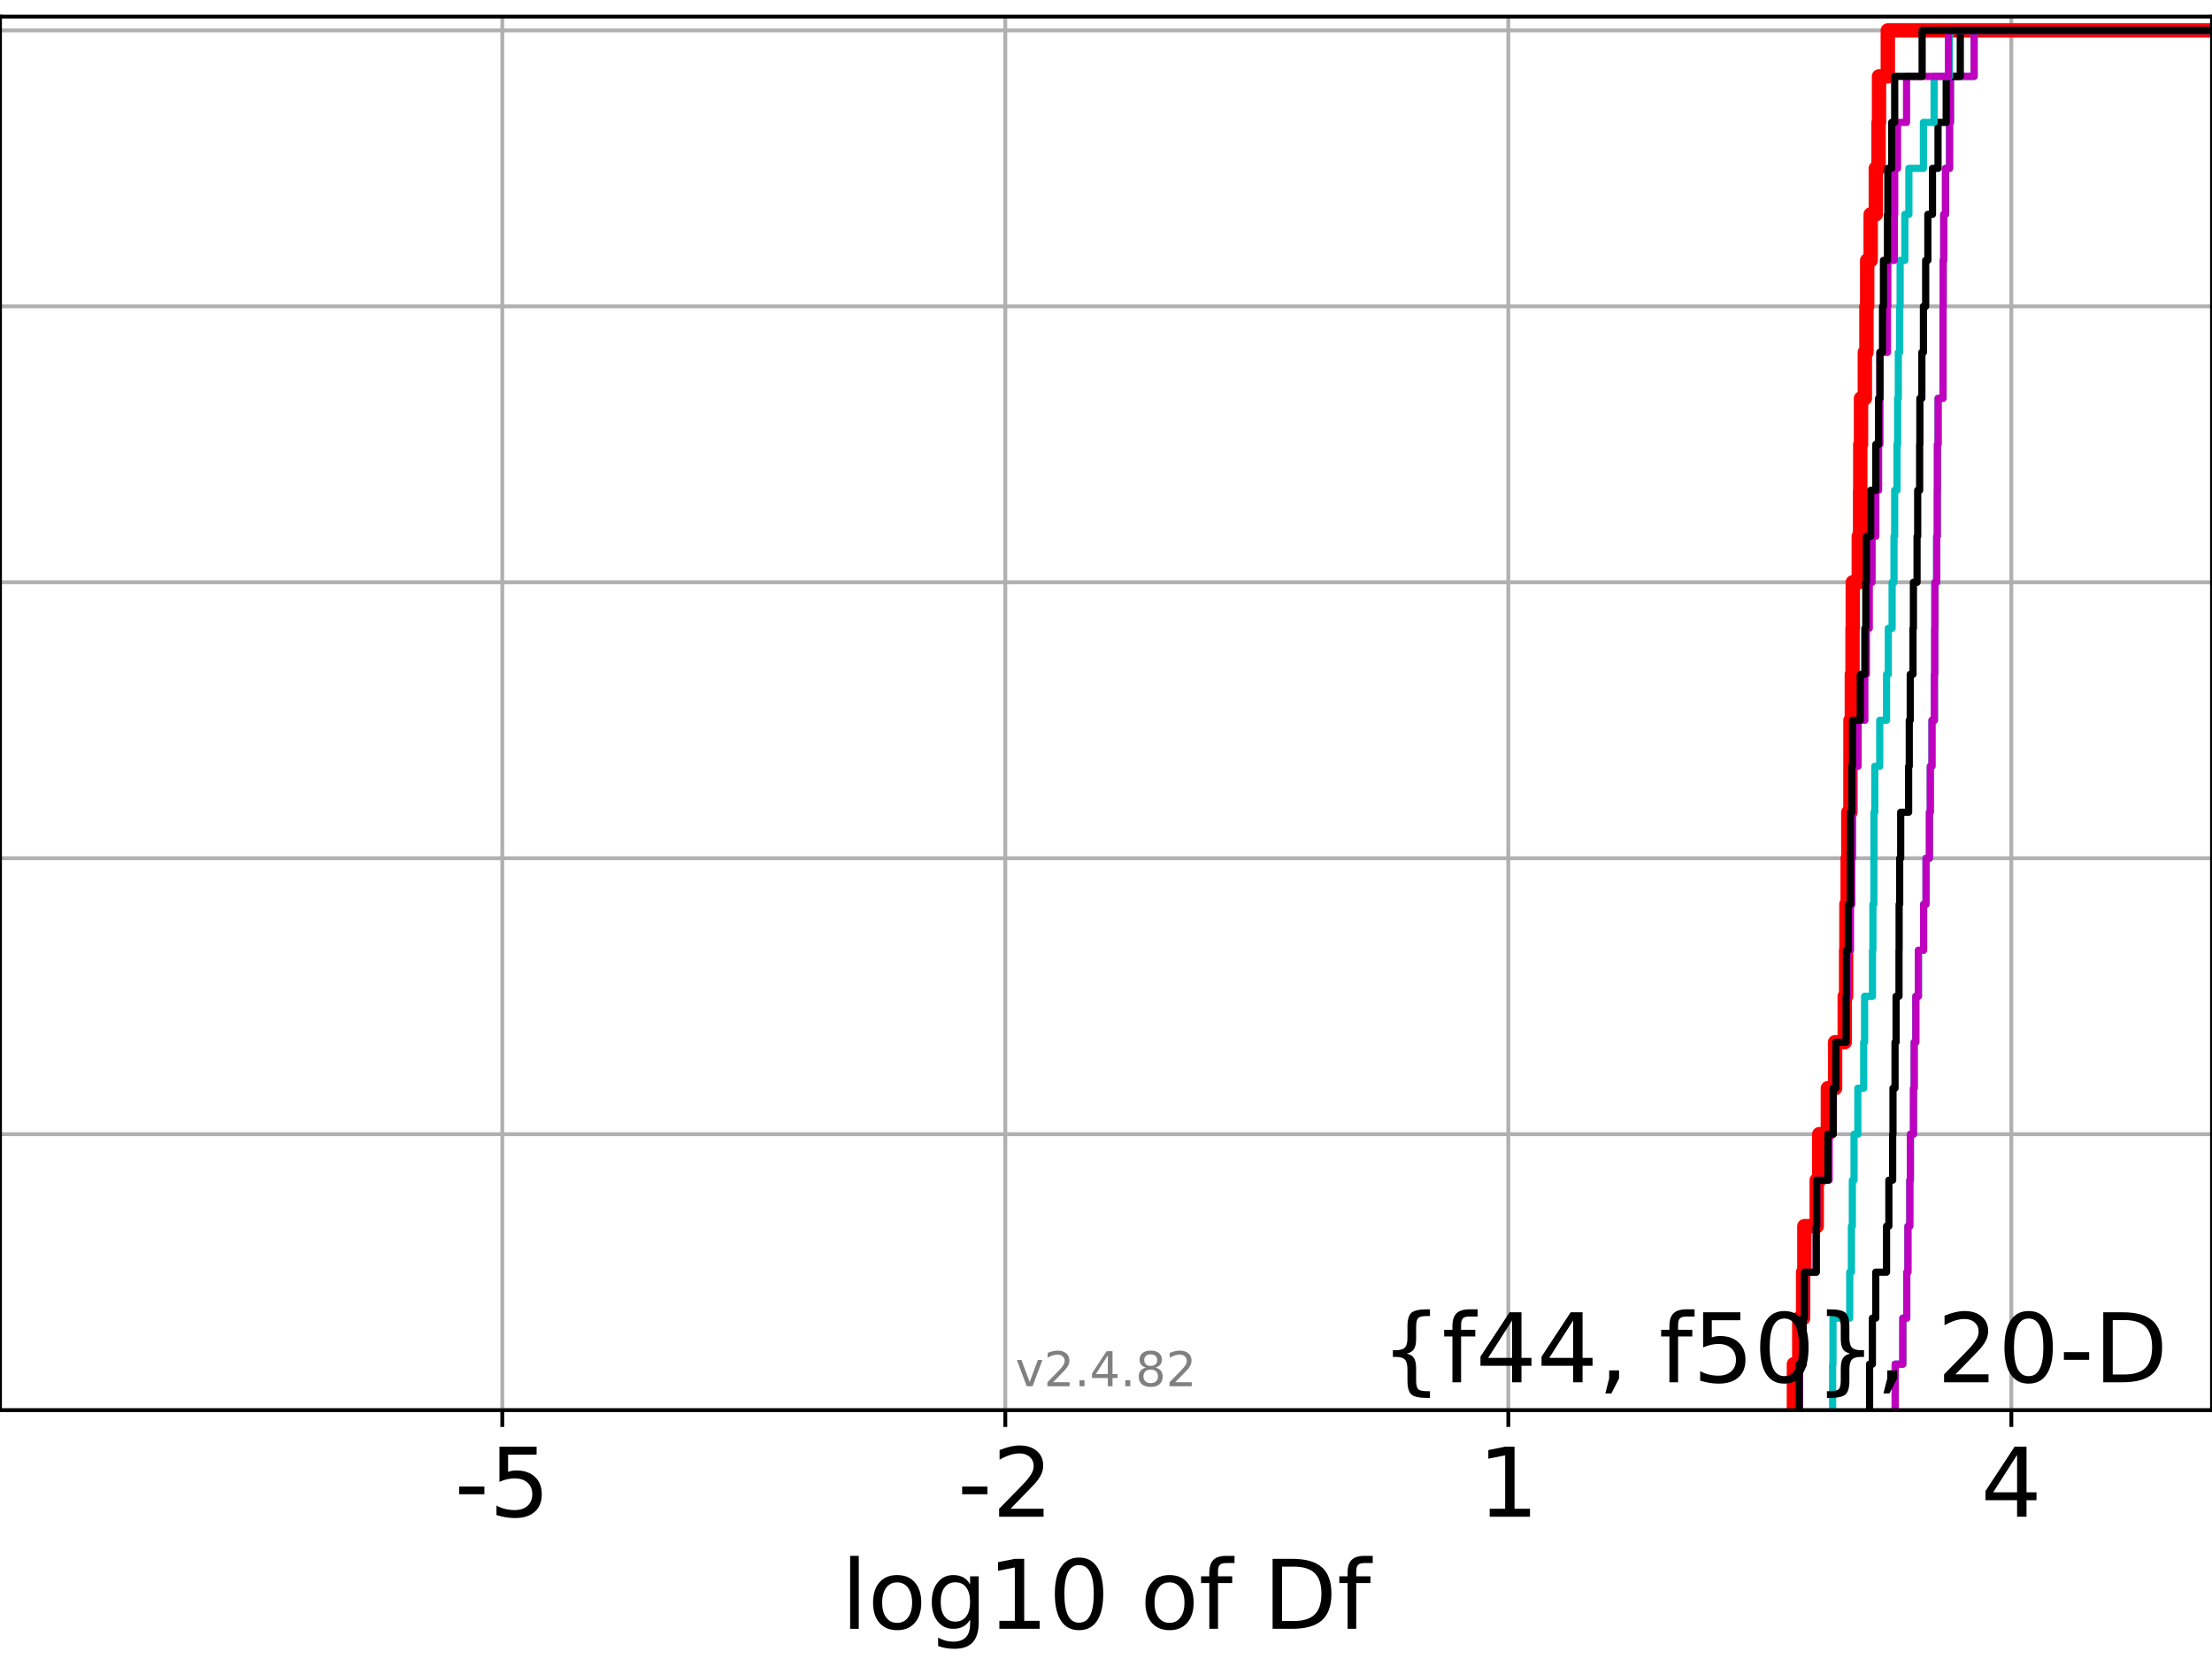 <?xml version="1.0" encoding="utf-8" standalone="no"?>
<!DOCTYPE svg PUBLIC "-//W3C//DTD SVG 1.1//EN"
  "http://www.w3.org/Graphics/SVG/1.1/DTD/svg11.dtd">
<!-- Created with matplotlib (https://matplotlib.org/) -->
<svg height="345.6pt" version="1.1" viewBox="0 0 460.8 345.6" width="460.8pt" xmlns="http://www.w3.org/2000/svg" xmlns:xlink="http://www.w3.org/1999/xlink">
 <defs>
  <style type="text/css">*{stroke-linecap:butt;stroke-linejoin:round;}</style>
 </defs>
 <g id="figure_1">
  <g id="patch_1">
   <path d="M 0 345.6 
L 460.8 345.6 
L 460.8 0 
L 0 0 
z
" style="fill:#ffffff;"/>
  </g>
  <g id="axes_1">
   <g id="patch_2">
    <path d="M 0 293.76 
L 460.8 293.76 
L 460.8 3.456 
L 0 3.456 
z
" style="fill:#ffffff;"/>
   </g>
   <g id="matplotlib.axis_1">
    <g id="xtick_1">
     <g id="line2d_1">
      <path clip-path="url(#p2631b8b278)" d="M 104.636 293.76 
L 104.636 3.456 
" style="fill:none;stroke:#b0b0b0;stroke-linecap:square;stroke-width:0.8;"/>
     </g>
     <g id="line2d_2">
      <defs>
       <path d="M 0 0 
L 0 3.5 
" id="m30c6409a42" style="stroke:#000000;stroke-width:0.8;"/>
      </defs>
      <g>
       <use style="stroke:#000000;stroke-width:0.8;" x="104.636" xlink:href="#m30c6409a42" y="293.76"/>
      </g>
     </g>
     <g id="text_1">
      <!-- -5 -->
      <g transform="translate(94.666 315.957)scale(0.2 -0.2)">
       <defs>
        <path d="M 4.891 31.391 
L 31.203 31.391 
L 31.203 23.391 
L 4.891 23.391 
z
" id="DejaVuSans-45"/>
        <path d="M 10.797 72.906 
L 49.516 72.906 
L 49.516 64.594 
L 19.828 64.594 
L 19.828 46.734 
Q 21.969 47.469 24.109 47.828 
Q 26.266 48.188 28.422 48.188 
Q 40.625 48.188 47.75 41.5 
Q 54.891 34.812 54.891 23.391 
Q 54.891 11.625 47.562 5.094 
Q 40.234 -1.422 26.906 -1.422 
Q 22.312 -1.422 17.547 -0.641 
Q 12.797 0.141 7.719 1.703 
L 7.719 11.625 
Q 12.109 9.234 16.797 8.062 
Q 21.484 6.891 26.703 6.891 
Q 35.156 6.891 40.078 11.328 
Q 45.016 15.766 45.016 23.391 
Q 45.016 31 40.078 35.438 
Q 35.156 39.891 26.703 39.891 
Q 22.75 39.891 18.812 39.016 
Q 14.891 38.141 10.797 36.281 
z
" id="DejaVuSans-53"/>
       </defs>
       <use xlink:href="#DejaVuSans-45"/>
       <use x="36.084" xlink:href="#DejaVuSans-53"/>
      </g>
     </g>
    </g>
    <g id="xtick_2">
     <g id="line2d_3">
      <path clip-path="url(#p2631b8b278)" d="M 209.424 293.76 
L 209.424 3.456 
" style="fill:none;stroke:#b0b0b0;stroke-linecap:square;stroke-width:0.8;"/>
     </g>
     <g id="line2d_4">
      <g>
       <use style="stroke:#000000;stroke-width:0.8;" x="209.424" xlink:href="#m30c6409a42" y="293.76"/>
      </g>
     </g>
     <g id="text_2">
      <!-- -2 -->
      <g transform="translate(199.454 315.957)scale(0.2 -0.2)">
       <defs>
        <path d="M 19.188 8.297 
L 53.609 8.297 
L 53.609 0 
L 7.328 0 
L 7.328 8.297 
Q 12.938 14.109 22.625 23.891 
Q 32.328 33.688 34.812 36.531 
Q 39.547 41.844 41.422 45.531 
Q 43.312 49.219 43.312 52.781 
Q 43.312 58.594 39.234 62.25 
Q 35.156 65.922 28.609 65.922 
Q 23.969 65.922 18.812 64.312 
Q 13.672 62.703 7.812 59.422 
L 7.812 69.391 
Q 13.766 71.781 18.938 73 
Q 24.125 74.219 28.422 74.219 
Q 39.75 74.219 46.484 68.547 
Q 53.219 62.891 53.219 53.422 
Q 53.219 48.922 51.531 44.891 
Q 49.859 40.875 45.406 35.406 
Q 44.188 33.984 37.641 27.219 
Q 31.109 20.453 19.188 8.297 
z
" id="DejaVuSans-50"/>
       </defs>
       <use xlink:href="#DejaVuSans-45"/>
       <use x="36.084" xlink:href="#DejaVuSans-50"/>
      </g>
     </g>
    </g>
    <g id="xtick_3">
     <g id="line2d_5">
      <path clip-path="url(#p2631b8b278)" d="M 314.211 293.76 
L 314.211 3.456 
" style="fill:none;stroke:#b0b0b0;stroke-linecap:square;stroke-width:0.8;"/>
     </g>
     <g id="line2d_6">
      <g>
       <use style="stroke:#000000;stroke-width:0.8;" x="314.211" xlink:href="#m30c6409a42" y="293.76"/>
      </g>
     </g>
     <g id="text_3">
      <!-- 1 -->
      <g transform="translate(307.849 315.957)scale(0.2 -0.2)">
       <defs>
        <path d="M 12.406 8.297 
L 28.516 8.297 
L 28.516 63.922 
L 10.984 60.406 
L 10.984 69.391 
L 28.422 72.906 
L 38.281 72.906 
L 38.281 8.297 
L 54.391 8.297 
L 54.391 0 
L 12.406 0 
z
" id="DejaVuSans-49"/>
       </defs>
       <use xlink:href="#DejaVuSans-49"/>
      </g>
     </g>
    </g>
    <g id="xtick_4">
     <g id="line2d_7">
      <path clip-path="url(#p2631b8b278)" d="M 418.999 293.76 
L 418.999 3.456 
" style="fill:none;stroke:#b0b0b0;stroke-linecap:square;stroke-width:0.8;"/>
     </g>
     <g id="line2d_8">
      <g>
       <use style="stroke:#000000;stroke-width:0.8;" x="418.999" xlink:href="#m30c6409a42" y="293.76"/>
      </g>
     </g>
     <g id="text_4">
      <!-- 4 -->
      <g transform="translate(412.636 315.957)scale(0.2 -0.2)">
       <defs>
        <path d="M 37.797 64.312 
L 12.891 25.391 
L 37.797 25.391 
z
M 35.203 72.906 
L 47.609 72.906 
L 47.609 25.391 
L 58.016 25.391 
L 58.016 17.188 
L 47.609 17.188 
L 47.609 0 
L 37.797 0 
L 37.797 17.188 
L 4.891 17.188 
L 4.891 26.703 
z
" id="DejaVuSans-52"/>
       </defs>
       <use xlink:href="#DejaVuSans-52"/>
      </g>
     </g>
    </g>
    <g id="text_5">
     <!-- log10 of Df -->
     <g transform="translate(175.214 339.313)scale(0.2 -0.2)">
      <defs>
       <path d="M 9.422 75.984 
L 18.406 75.984 
L 18.406 0 
L 9.422 0 
z
" id="DejaVuSans-108"/>
       <path d="M 30.609 48.391 
Q 23.391 48.391 19.188 42.75 
Q 14.984 37.109 14.984 27.297 
Q 14.984 17.484 19.156 11.844 
Q 23.344 6.203 30.609 6.203 
Q 37.797 6.203 41.984 11.859 
Q 46.188 17.531 46.188 27.297 
Q 46.188 37.016 41.984 42.703 
Q 37.797 48.391 30.609 48.391 
z
M 30.609 56 
Q 42.328 56 49.016 48.375 
Q 55.719 40.766 55.719 27.297 
Q 55.719 13.875 49.016 6.219 
Q 42.328 -1.422 30.609 -1.422 
Q 18.844 -1.422 12.172 6.219 
Q 5.516 13.875 5.516 27.297 
Q 5.516 40.766 12.172 48.375 
Q 18.844 56 30.609 56 
z
" id="DejaVuSans-111"/>
       <path d="M 45.406 27.984 
Q 45.406 37.75 41.375 43.109 
Q 37.359 48.484 30.078 48.484 
Q 22.859 48.484 18.828 43.109 
Q 14.797 37.75 14.797 27.984 
Q 14.797 18.266 18.828 12.891 
Q 22.859 7.516 30.078 7.516 
Q 37.359 7.516 41.375 12.891 
Q 45.406 18.266 45.406 27.984 
z
M 54.391 6.781 
Q 54.391 -7.172 48.188 -13.984 
Q 42 -20.797 29.203 -20.797 
Q 24.469 -20.797 20.266 -20.094 
Q 16.062 -19.391 12.109 -17.922 
L 12.109 -9.188 
Q 16.062 -11.328 19.922 -12.344 
Q 23.781 -13.375 27.781 -13.375 
Q 36.625 -13.375 41.016 -8.766 
Q 45.406 -4.156 45.406 5.172 
L 45.406 9.625 
Q 42.625 4.781 38.281 2.391 
Q 33.938 0 27.875 0 
Q 17.828 0 11.672 7.656 
Q 5.516 15.328 5.516 27.984 
Q 5.516 40.672 11.672 48.328 
Q 17.828 56 27.875 56 
Q 33.938 56 38.281 53.609 
Q 42.625 51.219 45.406 46.391 
L 45.406 54.688 
L 54.391 54.688 
z
" id="DejaVuSans-103"/>
       <path d="M 31.781 66.406 
Q 24.172 66.406 20.328 58.906 
Q 16.5 51.422 16.5 36.375 
Q 16.5 21.391 20.328 13.891 
Q 24.172 6.391 31.781 6.391 
Q 39.453 6.391 43.281 13.891 
Q 47.125 21.391 47.125 36.375 
Q 47.125 51.422 43.281 58.906 
Q 39.453 66.406 31.781 66.406 
z
M 31.781 74.219 
Q 44.047 74.219 50.516 64.516 
Q 56.984 54.828 56.984 36.375 
Q 56.984 17.969 50.516 8.266 
Q 44.047 -1.422 31.781 -1.422 
Q 19.531 -1.422 13.062 8.266 
Q 6.594 17.969 6.594 36.375 
Q 6.594 54.828 13.062 64.516 
Q 19.531 74.219 31.781 74.219 
z
" id="DejaVuSans-48"/>
       <path id="DejaVuSans-32"/>
       <path d="M 37.109 75.984 
L 37.109 68.5 
L 28.516 68.5 
Q 23.688 68.5 21.797 66.547 
Q 19.922 64.594 19.922 59.516 
L 19.922 54.688 
L 34.719 54.688 
L 34.719 47.703 
L 19.922 47.703 
L 19.922 0 
L 10.891 0 
L 10.891 47.703 
L 2.297 47.703 
L 2.297 54.688 
L 10.891 54.688 
L 10.891 58.5 
Q 10.891 67.625 15.141 71.797 
Q 19.391 75.984 28.609 75.984 
z
" id="DejaVuSans-102"/>
       <path d="M 19.672 64.797 
L 19.672 8.109 
L 31.594 8.109 
Q 46.688 8.109 53.688 14.938 
Q 60.688 21.781 60.688 36.531 
Q 60.688 51.172 53.688 57.984 
Q 46.688 64.797 31.594 64.797 
z
M 9.812 72.906 
L 30.078 72.906 
Q 51.266 72.906 61.172 64.094 
Q 71.094 55.281 71.094 36.531 
Q 71.094 17.672 61.125 8.828 
Q 51.172 0 30.078 0 
L 9.812 0 
z
" id="DejaVuSans-68"/>
      </defs>
      <use xlink:href="#DejaVuSans-108"/>
      <use x="27.783" xlink:href="#DejaVuSans-111"/>
      <use x="88.965" xlink:href="#DejaVuSans-103"/>
      <use x="152.441" xlink:href="#DejaVuSans-49"/>
      <use x="216.064" xlink:href="#DejaVuSans-48"/>
      <use x="279.688" xlink:href="#DejaVuSans-32"/>
      <use x="311.475" xlink:href="#DejaVuSans-111"/>
      <use x="372.656" xlink:href="#DejaVuSans-102"/>
      <use x="407.861" xlink:href="#DejaVuSans-32"/>
      <use x="439.648" xlink:href="#DejaVuSans-68"/>
      <use x="516.65" xlink:href="#DejaVuSans-102"/>
     </g>
    </g>
   </g>
   <g id="matplotlib.axis_2">
    <g id="ytick_1">
     <g id="line2d_9">
      <path clip-path="url(#p2631b8b278)" d="M 0 293.76 
L 460.8 293.76 
" style="fill:none;stroke:#b0b0b0;stroke-linecap:square;stroke-width:0.8;"/>
     </g>
     <g id="line2d_10">
      <defs>
       <path d="M 0 0 
L -3.5 0 
" id="m240e747dea" style="stroke:#000000;stroke-width:0.8;"/>
      </defs>
      <g>
       <use style="stroke:#000000;stroke-width:0.8;" x="0" xlink:href="#m240e747dea" y="293.76"/>
      </g>
     </g>
    </g>
    <g id="ytick_2">
     <g id="line2d_11">
      <path clip-path="url(#p2631b8b278)" d="M 0 236.274 
L 460.8 236.274 
" style="fill:none;stroke:#b0b0b0;stroke-linecap:square;stroke-width:0.8;"/>
     </g>
     <g id="line2d_12">
      <g>
       <use style="stroke:#000000;stroke-width:0.8;" x="0" xlink:href="#m240e747dea" y="236.274"/>
      </g>
     </g>
    </g>
    <g id="ytick_3">
     <g id="line2d_13">
      <path clip-path="url(#p2631b8b278)" d="M 0 178.788 
L 460.8 178.788 
" style="fill:none;stroke:#b0b0b0;stroke-linecap:square;stroke-width:0.8;"/>
     </g>
     <g id="line2d_14">
      <g>
       <use style="stroke:#000000;stroke-width:0.8;" x="0" xlink:href="#m240e747dea" y="178.788"/>
      </g>
     </g>
    </g>
    <g id="ytick_4">
     <g id="line2d_15">
      <path clip-path="url(#p2631b8b278)" d="M 0 121.302 
L 460.8 121.302 
" style="fill:none;stroke:#b0b0b0;stroke-linecap:square;stroke-width:0.8;"/>
     </g>
     <g id="line2d_16">
      <g>
       <use style="stroke:#000000;stroke-width:0.8;" x="0" xlink:href="#m240e747dea" y="121.302"/>
      </g>
     </g>
    </g>
    <g id="ytick_5">
     <g id="line2d_17">
      <path clip-path="url(#p2631b8b278)" d="M 0 63.816 
L 460.8 63.816 
" style="fill:none;stroke:#b0b0b0;stroke-linecap:square;stroke-width:0.8;"/>
     </g>
     <g id="line2d_18">
      <g>
       <use style="stroke:#000000;stroke-width:0.8;" x="0" xlink:href="#m240e747dea" y="63.816"/>
      </g>
     </g>
    </g>
    <g id="ytick_6">
     <g id="line2d_19">
      <path clip-path="url(#p2631b8b278)" d="M 0 6.33 
L 460.8 6.33 
" style="fill:none;stroke:#b0b0b0;stroke-linecap:square;stroke-width:0.8;"/>
     </g>
     <g id="line2d_20">
      <g>
       <use style="stroke:#000000;stroke-width:0.8;" x="0" xlink:href="#m240e747dea" y="6.33"/>
      </g>
     </g>
    </g>
   </g>
   <g id="line2d_21">
    <path clip-path="url(#p2631b8b278)" d="M 373.706 293.76 
L 373.706 284.179 
L 374.819 284.179 
L 374.819 274.598 
L 375.627 274.598 
L 375.627 265.017 
L 375.883 265.017 
L 375.883 255.436 
L 378.458 255.436 
L 378.458 245.855 
L 378.985 245.855 
L 378.985 236.274 
L 380.778 236.274 
L 380.778 226.693 
L 382.288 226.693 
L 382.288 217.112 
L 384.293 217.112 
L 384.293 207.531 
L 384.579 207.531 
L 384.579 197.95 
L 384.649 197.95 
L 384.649 188.369 
L 384.905 188.369 
L 384.905 178.788 
L 385.041 178.788 
L 385.041 169.207 
L 385.479 169.207 
L 385.479 159.626 
L 385.486 159.626 
L 385.486 150.045 
L 385.772 150.045 
L 385.772 140.464 
L 385.914 140.464 
L 385.914 130.883 
L 385.965 130.883 
L 385.965 121.302 
L 387.215 121.302 
L 387.215 111.721 
L 387.493 111.721 
L 387.493 102.14 
L 387.529 102.14 
L 387.529 92.559 
L 387.683 92.559 
L 387.683 82.978 
L 388.482 82.978 
L 388.482 73.397 
L 388.813 73.397 
L 388.813 63.816 
L 388.971 63.816 
L 388.971 54.235 
L 389.7 54.235 
L 389.7 44.654 
L 390.767 44.654 
L 390.767 35.073 
L 391.341 35.073 
L 391.341 25.492 
L 391.433 25.492 
L 391.433 15.911 
L 393.27 15.911 
L 393.27 6.33 
L 393.27 6.33 
L 393.27 6.33 
L 460.8 6.33 
" style="fill:none;stroke:#ff0000;stroke-linecap:square;stroke-width:3;"/>
   </g>
   <g id="line2d_22">
    <path clip-path="url(#p2631b8b278)" d="M 394.799 293.76 
L 394.799 284.179 
L 396.39 284.179 
L 396.39 274.598 
L 397.216 274.598 
L 397.216 265.017 
L 397.452 265.017 
L 397.452 255.436 
L 397.843 255.436 
L 397.843 245.855 
L 397.969 245.855 
L 397.969 236.274 
L 398.613 236.274 
L 398.613 226.693 
L 398.758 226.693 
L 398.758 217.112 
L 399.1 217.112 
L 399.1 207.531 
L 399.642 207.531 
L 399.642 197.95 
L 400.722 197.95 
L 400.722 188.369 
L 401.226 188.369 
L 401.226 178.788 
L 401.934 178.788 
L 401.934 169.207 
L 402.116 169.207 
L 402.116 159.626 
L 402.468 159.626 
L 402.468 150.045 
L 402.974 150.045 
L 402.974 140.464 
L 403.04 140.464 
L 403.04 130.883 
L 403.07 130.883 
L 403.07 121.302 
L 403.448 121.302 
L 403.448 111.721 
L 403.577 111.721 
L 403.577 102.14 
L 403.602 102.14 
L 403.602 92.559 
L 403.739 92.559 
L 403.739 82.978 
L 404.767 82.978 
L 404.767 73.397 
L 404.768 73.397 
L 404.768 63.816 
L 404.797 63.816 
L 404.797 54.235 
L 404.915 54.235 
L 404.915 44.654 
L 405.285 44.654 
L 405.285 35.073 
L 406.129 35.073 
L 406.129 25.492 
L 406.319 25.492 
L 406.319 15.911 
L 411.251 15.911 
L 411.251 6.33 
L 411.251 6.33 
L 411.251 6.33 
L 460.8 6.33 
" style="fill:none;stroke:#00bfbf;stroke-linecap:square;stroke-width:1.5;"/>
   </g>
   <g id="line2d_23">
    <path clip-path="url(#p2631b8b278)" d="M 394.799 293.76 
L 394.799 284.179 
L 396.39 284.179 
L 396.39 274.598 
L 397.216 274.598 
L 397.216 265.017 
L 397.452 265.017 
L 397.452 255.436 
L 397.843 255.436 
L 397.843 245.855 
L 397.969 245.855 
L 397.969 236.274 
L 398.613 236.274 
L 398.613 226.693 
L 398.758 226.693 
L 398.758 217.112 
L 399.1 217.112 
L 399.1 207.531 
L 399.642 207.531 
L 399.642 197.95 
L 400.722 197.95 
L 400.722 188.369 
L 401.226 188.369 
L 401.226 178.788 
L 401.934 178.788 
L 401.934 169.207 
L 402.116 169.207 
L 402.116 159.626 
L 402.468 159.626 
L 402.468 150.045 
L 402.974 150.045 
L 402.974 140.464 
L 403.04 140.464 
L 403.04 130.883 
L 403.07 130.883 
L 403.07 121.302 
L 403.448 121.302 
L 403.448 111.721 
L 403.577 111.721 
L 403.577 102.14 
L 403.602 102.14 
L 403.602 92.559 
L 403.739 92.559 
L 403.739 82.978 
L 404.767 82.978 
L 404.767 73.397 
L 404.768 73.397 
L 404.768 63.816 
L 404.797 63.816 
L 404.797 54.235 
L 404.915 54.235 
L 404.915 44.654 
L 405.285 44.654 
L 405.285 35.073 
L 406.129 35.073 
L 406.129 25.492 
L 406.319 25.492 
L 406.319 15.911 
L 411.251 15.911 
L 411.251 6.33 
L 411.251 6.33 
L 411.251 6.33 
L 460.8 6.33 
" style="fill:none;stroke:#bf00bf;stroke-linecap:square;stroke-width:1.5;"/>
   </g>
   <g id="line2d_24">
    <path clip-path="url(#p2631b8b278)" d="M 389.469 293.76 
L 389.469 284.179 
L 390.053 284.179 
L 390.053 274.598 
L 390.755 274.598 
L 390.755 265.017 
L 392.999 265.017 
L 392.999 255.436 
L 393.486 255.436 
L 393.486 245.855 
L 394.275 245.855 
L 394.275 236.274 
L 394.343 236.274 
L 394.343 226.693 
L 394.772 226.693 
L 394.772 217.112 
L 394.99 217.112 
L 394.99 207.531 
L 395.598 207.531 
L 395.598 197.95 
L 395.623 197.95 
L 395.623 188.369 
L 395.739 188.369 
L 395.739 178.788 
L 395.949 178.788 
L 395.949 169.207 
L 397.601 169.207 
L 397.601 159.626 
L 397.736 159.626 
L 397.736 150.045 
L 397.941 150.045 
L 397.941 140.464 
L 398.513 140.464 
L 398.513 130.883 
L 398.597 130.883 
L 398.597 121.302 
L 399.359 121.302 
L 399.359 111.721 
L 399.491 111.721 
L 399.491 102.14 
L 399.897 102.14 
L 399.897 92.559 
L 399.944 92.559 
L 399.944 82.978 
L 400.355 82.978 
L 400.355 73.397 
L 400.686 73.397 
L 400.686 63.816 
L 401.151 63.816 
L 401.151 54.235 
L 401.607 54.235 
L 401.607 44.654 
L 402.569 44.654 
L 402.569 35.073 
L 403.727 35.073 
L 403.727 25.492 
L 405.429 25.492 
L 405.429 15.911 
L 408.364 15.911 
L 408.364 6.33 
L 408.364 6.33 
L 408.364 6.33 
L 460.8 6.33 
" style="fill:none;stroke:#000000;stroke-linecap:square;stroke-width:1.5;"/>
   </g>
   <g id="line2d_25">
    <path clip-path="url(#p2631b8b278)" d="M 381.77 293.76 
L 381.77 284.179 
L 381.84 284.179 
L 381.84 274.598 
L 385.335 274.598 
L 385.335 265.017 
L 385.676 265.017 
L 385.676 255.436 
L 385.878 255.436 
L 385.878 245.855 
L 386.234 245.855 
L 386.234 236.274 
L 387.02 236.274 
L 387.02 226.693 
L 388.24 226.693 
L 388.24 217.112 
L 388.434 217.112 
L 388.434 207.531 
L 390.071 207.531 
L 390.071 197.95 
L 390.16 197.95 
L 390.16 188.369 
L 390.361 188.369 
L 390.361 178.788 
L 390.385 178.788 
L 390.385 169.207 
L 390.554 169.207 
L 390.554 159.626 
L 391.584 159.626 
L 391.584 150.045 
L 393.005 150.045 
L 393.005 140.464 
L 393.366 140.464 
L 393.366 130.883 
L 394.162 130.883 
L 394.162 121.302 
L 394.556 121.302 
L 394.556 111.721 
L 394.694 111.721 
L 394.694 102.14 
L 395.175 102.14 
L 395.175 92.559 
L 395.311 92.559 
L 395.311 82.978 
L 395.456 82.978 
L 395.456 73.397 
L 395.734 73.397 
L 395.734 63.816 
L 395.833 63.816 
L 395.833 54.235 
L 396.809 54.235 
L 396.809 44.654 
L 397.657 44.654 
L 397.657 35.073 
L 400.682 35.073 
L 400.682 25.492 
L 402.91 25.492 
L 402.91 15.911 
L 406.103 15.911 
L 406.103 6.33 
L 406.103 6.33 
L 406.103 6.33 
L 460.8 6.33 
" style="fill:none;stroke:#00bfbf;stroke-linecap:square;stroke-width:1.5;"/>
   </g>
   <g id="line2d_26">
    <path clip-path="url(#p2631b8b278)" d="M 374.85 293.76 
L 374.85 284.179 
L 375.627 284.179 
L 375.627 274.598 
L 375.883 274.598 
L 375.883 265.017 
L 378.35 265.017 
L 378.35 255.436 
L 378.472 255.436 
L 378.472 245.855 
L 381.042 245.855 
L 381.042 236.274 
L 381.891 236.274 
L 381.891 226.693 
L 382.446 226.693 
L 382.446 217.112 
L 384.649 217.112 
L 384.649 207.531 
L 385.041 207.531 
L 385.041 197.95 
L 385.486 197.95 
L 385.486 188.369 
L 385.772 188.369 
L 385.772 178.788 
L 385.914 178.788 
L 385.914 169.207 
L 385.998 169.207 
L 385.998 159.626 
L 387.069 159.626 
L 387.069 150.045 
L 388.482 150.045 
L 388.482 140.464 
L 388.813 140.464 
L 388.813 130.883 
L 389.401 130.883 
L 389.401 121.302 
L 389.986 121.302 
L 389.986 111.721 
L 390.767 111.721 
L 390.767 102.14 
L 391.341 102.14 
L 391.341 92.559 
L 391.617 92.559 
L 391.617 82.978 
L 391.62 82.978 
L 391.62 73.397 
L 393.196 73.397 
L 393.196 63.816 
L 393.27 63.816 
L 393.27 54.235 
L 394.62 54.235 
L 394.62 44.654 
L 394.7 44.654 
L 394.7 35.073 
L 395.29 35.073 
L 395.29 25.492 
L 397.169 25.492 
L 397.169 15.911 
L 405.891 15.911 
L 405.891 6.33 
L 405.891 6.33 
L 405.891 6.33 
L 460.8 6.33 
" style="fill:none;stroke:#bf00bf;stroke-linecap:square;stroke-width:1.5;"/>
   </g>
   <g id="line2d_27">
    <path clip-path="url(#p2631b8b278)" d="M 374.819 293.76 
L 374.819 284.179 
L 375.627 284.179 
L 375.627 274.598 
L 375.883 274.598 
L 375.883 265.017 
L 378.35 265.017 
L 378.35 255.436 
L 378.458 255.436 
L 378.458 245.855 
L 380.778 245.855 
L 380.778 236.274 
L 381.891 236.274 
L 381.891 226.693 
L 382.446 226.693 
L 382.446 217.112 
L 384.579 217.112 
L 384.579 207.531 
L 384.649 207.531 
L 384.649 197.95 
L 385.041 197.95 
L 385.041 188.369 
L 385.479 188.369 
L 385.479 178.788 
L 385.486 178.788 
L 385.486 169.207 
L 385.772 169.207 
L 385.772 159.626 
L 385.914 159.626 
L 385.914 150.045 
L 387.529 150.045 
L 387.529 140.464 
L 388.482 140.464 
L 388.482 130.883 
L 388.685 130.883 
L 388.685 121.302 
L 388.813 121.302 
L 388.813 111.721 
L 389.7 111.721 
L 389.7 102.14 
L 390.767 102.14 
L 390.767 92.559 
L 391.341 92.559 
L 391.341 82.978 
L 391.62 82.978 
L 391.62 73.397 
L 392.165 73.397 
L 392.165 63.816 
L 392.359 63.816 
L 392.359 54.235 
L 393.196 54.235 
L 393.196 44.654 
L 393.27 44.654 
L 393.27 35.073 
L 394.073 35.073 
L 394.073 25.492 
L 394.7 25.492 
L 394.7 15.911 
L 400.414 15.911 
L 400.414 6.33 
L 400.414 6.33 
L 400.414 6.33 
L 460.8 6.33 
" style="fill:none;stroke:#000000;stroke-linecap:square;stroke-width:1.5;"/>
   </g>
   <g id="patch_3">
    <path d="M 0 293.76 
L 0 3.456 
" style="fill:none;stroke:#000000;stroke-linecap:square;stroke-linejoin:miter;stroke-width:0.8;"/>
   </g>
   <g id="patch_4">
    <path d="M 460.8 293.76 
L 460.8 3.456 
" style="fill:none;stroke:#000000;stroke-linecap:square;stroke-linejoin:miter;stroke-width:0.8;"/>
   </g>
   <g id="patch_5">
    <path d="M 0 293.76 
L 460.8 293.76 
" style="fill:none;stroke:#000000;stroke-linecap:square;stroke-linejoin:miter;stroke-width:0.8;"/>
   </g>
   <g id="patch_6">
    <path d="M 0 3.456 
L 460.8 3.456 
" style="fill:none;stroke:#000000;stroke-linecap:square;stroke-linejoin:miter;stroke-width:0.8;"/>
   </g>
   <g id="text_6">
    <!-- {f44, f50}, 20-D -->
    <g transform="translate(287.662 287.954)scale(0.2 -0.2)">
     <defs>
      <path d="M 51.125 -9.281 
L 51.125 -16.312 
L 48.094 -16.312 
Q 35.938 -16.312 31.812 -12.688 
Q 27.688 -9.078 27.688 1.703 
L 27.688 13.375 
Q 27.688 20.75 25.047 23.578 
Q 22.406 26.422 15.484 26.422 
L 12.5 26.422 
L 12.5 33.406 
L 15.484 33.406 
Q 22.469 33.406 25.078 36.203 
Q 27.688 39.016 27.688 46.297 
L 27.688 58.016 
Q 27.688 68.797 31.812 72.391 
Q 35.938 75.984 48.094 75.984 
L 51.125 75.984 
L 51.125 69 
L 47.797 69 
Q 40.922 69 38.812 66.844 
Q 36.719 64.703 36.719 57.812 
L 36.719 45.703 
Q 36.719 38.031 34.5 34.562 
Q 32.281 31.109 26.906 29.891 
Q 32.328 28.562 34.516 25.094 
Q 36.719 21.625 36.719 14.016 
L 36.719 1.906 
Q 36.719 -4.984 38.812 -7.125 
Q 40.922 -9.281 47.797 -9.281 
z
" id="DejaVuSans-123"/>
      <path d="M 11.719 12.406 
L 22.016 12.406 
L 22.016 4 
L 14.016 -11.625 
L 7.719 -11.625 
L 11.719 4 
z
" id="DejaVuSans-44"/>
      <path d="M 12.5 -9.281 
L 15.922 -9.281 
Q 22.75 -9.281 24.828 -7.172 
Q 26.906 -5.078 26.906 1.906 
L 26.906 14.016 
Q 26.906 21.625 29.094 25.094 
Q 31.297 28.562 36.719 29.891 
Q 31.297 31.109 29.094 34.562 
Q 26.906 38.031 26.906 45.703 
L 26.906 57.812 
Q 26.906 64.75 24.828 66.875 
Q 22.75 69 15.922 69 
L 12.5 69 
L 12.5 75.984 
L 15.578 75.984 
Q 27.734 75.984 31.812 72.391 
Q 35.891 68.797 35.891 58.016 
L 35.891 46.297 
Q 35.891 39.016 38.516 36.203 
Q 41.156 33.406 48.094 33.406 
L 51.125 33.406 
L 51.125 26.422 
L 48.094 26.422 
Q 41.156 26.422 38.516 23.578 
Q 35.891 20.75 35.891 13.375 
L 35.891 1.703 
Q 35.891 -9.078 31.812 -12.688 
Q 27.734 -16.312 15.578 -16.312 
L 12.5 -16.312 
z
" id="DejaVuSans-125"/>
     </defs>
     <use xlink:href="#DejaVuSans-123"/>
     <use x="63.623" xlink:href="#DejaVuSans-102"/>
     <use x="98.828" xlink:href="#DejaVuSans-52"/>
     <use x="162.451" xlink:href="#DejaVuSans-52"/>
     <use x="226.074" xlink:href="#DejaVuSans-44"/>
     <use x="257.861" xlink:href="#DejaVuSans-32"/>
     <use x="289.648" xlink:href="#DejaVuSans-102"/>
     <use x="324.854" xlink:href="#DejaVuSans-53"/>
     <use x="388.477" xlink:href="#DejaVuSans-48"/>
     <use x="452.1" xlink:href="#DejaVuSans-125"/>
     <use x="515.723" xlink:href="#DejaVuSans-44"/>
     <use x="547.51" xlink:href="#DejaVuSans-32"/>
     <use x="579.297" xlink:href="#DejaVuSans-50"/>
     <use x="642.92" xlink:href="#DejaVuSans-48"/>
     <use x="706.543" xlink:href="#DejaVuSans-45"/>
     <use x="742.627" xlink:href="#DejaVuSans-68"/>
    </g>
   </g>
   <g id="text_7">
    <!-- v2.4.82 -->
    <g style="fill:#808080;" transform="translate(211.537 288.777)scale(0.1 -0.1)">
     <defs>
      <path d="M 2.984 54.688 
L 12.5 54.688 
L 29.594 8.797 
L 46.688 54.688 
L 56.203 54.688 
L 35.688 0 
L 23.484 0 
z
" id="DejaVuSans-118"/>
      <path d="M 10.688 12.406 
L 21 12.406 
L 21 0 
L 10.688 0 
z
" id="DejaVuSans-46"/>
      <path d="M 31.781 34.625 
Q 24.75 34.625 20.719 30.859 
Q 16.703 27.094 16.703 20.516 
Q 16.703 13.922 20.719 10.156 
Q 24.75 6.391 31.781 6.391 
Q 38.812 6.391 42.859 10.172 
Q 46.922 13.969 46.922 20.516 
Q 46.922 27.094 42.891 30.859 
Q 38.875 34.625 31.781 34.625 
z
M 21.922 38.812 
Q 15.578 40.375 12.031 44.719 
Q 8.5 49.078 8.5 55.328 
Q 8.5 64.062 14.719 69.141 
Q 20.953 74.219 31.781 74.219 
Q 42.672 74.219 48.875 69.141 
Q 55.078 64.062 55.078 55.328 
Q 55.078 49.078 51.531 44.719 
Q 48 40.375 41.703 38.812 
Q 48.828 37.156 52.797 32.312 
Q 56.781 27.484 56.781 20.516 
Q 56.781 9.906 50.312 4.234 
Q 43.844 -1.422 31.781 -1.422 
Q 19.734 -1.422 13.25 4.234 
Q 6.781 9.906 6.781 20.516 
Q 6.781 27.484 10.781 32.312 
Q 14.797 37.156 21.922 38.812 
z
M 18.312 54.391 
Q 18.312 48.734 21.844 45.562 
Q 25.391 42.391 31.781 42.391 
Q 38.141 42.391 41.719 45.562 
Q 45.312 48.734 45.312 54.391 
Q 45.312 60.062 41.719 63.234 
Q 38.141 66.406 31.781 66.406 
Q 25.391 66.406 21.844 63.234 
Q 18.312 60.062 18.312 54.391 
z
" id="DejaVuSans-56"/>
     </defs>
     <use xlink:href="#DejaVuSans-118"/>
     <use x="59.18" xlink:href="#DejaVuSans-50"/>
     <use x="122.803" xlink:href="#DejaVuSans-46"/>
     <use x="154.59" xlink:href="#DejaVuSans-52"/>
     <use x="218.213" xlink:href="#DejaVuSans-46"/>
     <use x="250" xlink:href="#DejaVuSans-56"/>
     <use x="313.623" xlink:href="#DejaVuSans-50"/>
    </g>
   </g>
  </g>
 </g>
 <defs>
  <clipPath id="p2631b8b278">
   <rect height="290.304" width="460.8" x="0" y="3.456"/>
  </clipPath>
 </defs>
</svg>
